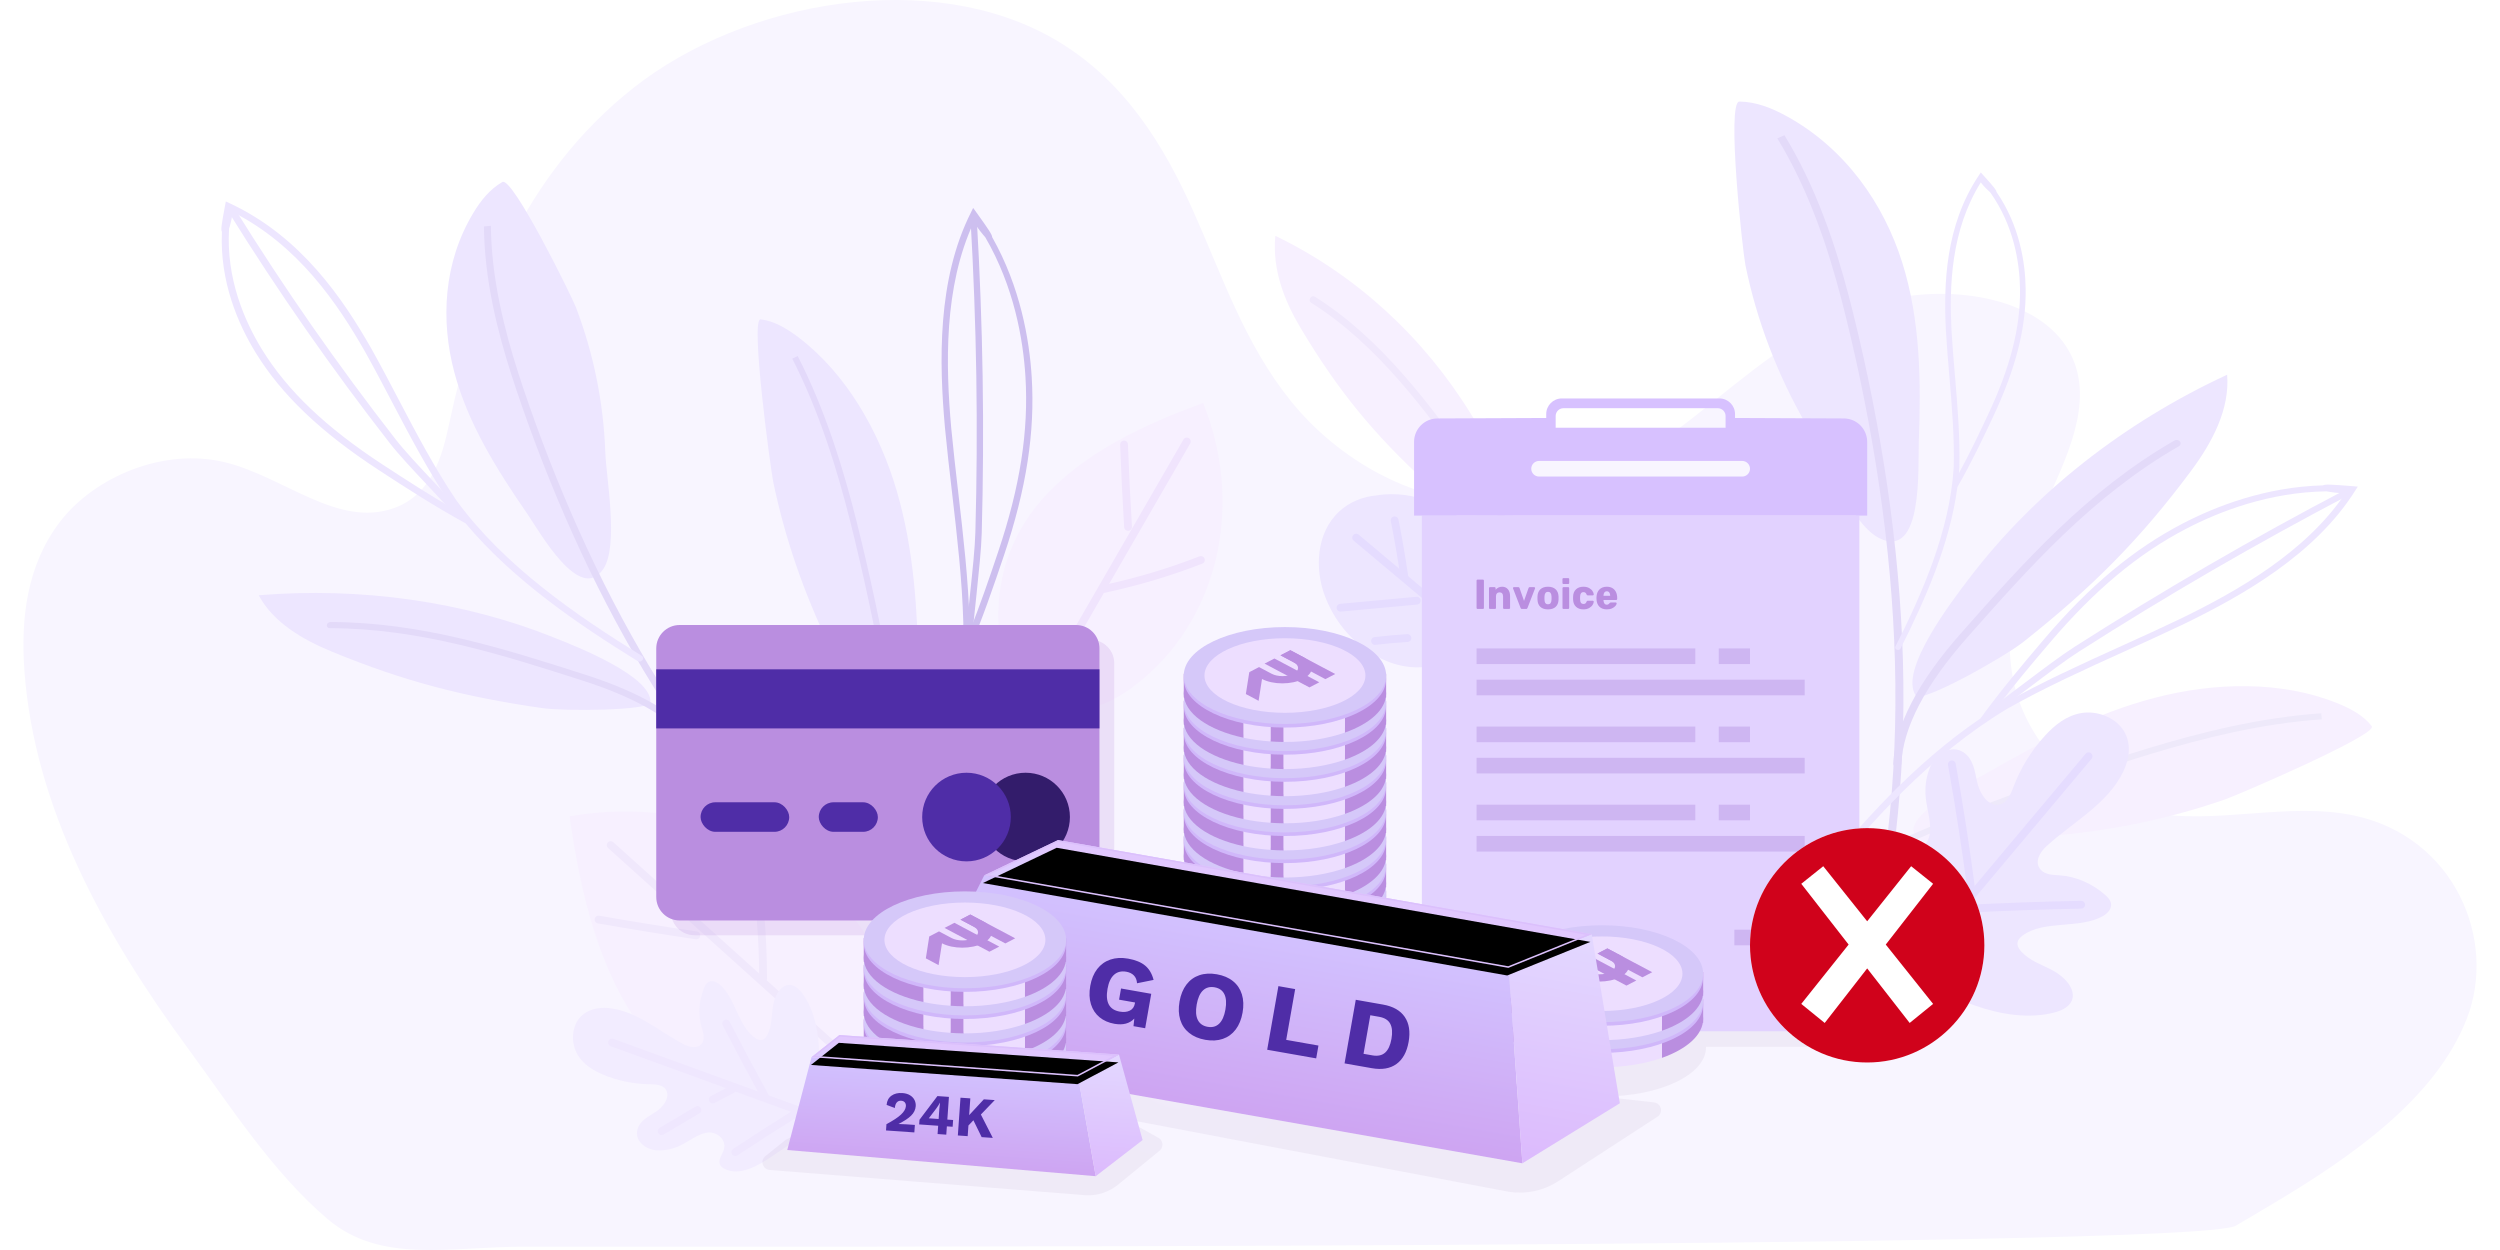 <svg xmlns="http://www.w3.org/2000/svg" xmlns:xlink="http://www.w3.org/1999/xlink" width="320" height="160" viewBox="0 0 320 160">
  <defs>
    <radialGradient id="ils_gold_purchase_failed-a" cx="38.638%" cy="23.087%" r="62.436%" fx="38.638%" fy="23.087%" gradientTransform="matrix(0 1 -.18 0 .428 -.156)">
      <stop offset="0%" stop-color="#BFA3FA"/>
      <stop offset="54.417%" stop-color="#471A71"/>
      <stop offset="100%" stop-color="#350E5B"/>
    </radialGradient>
    <linearGradient id="ils_gold_purchase_failed-b" x1="50%" x2="50%" y1=".295%" y2="98.441%">
      <stop offset="0%" stop-color="#D2C2FF"/>
      <stop offset="100%" stop-color="#CEA5F2"/>
    </linearGradient>
    <linearGradient id="ils_gold_purchase_failed-c" x1="50%" x2="50%" y1=".298%" y2="100%">
      <stop offset="0%" stop-color="#E3D8FF"/>
      <stop offset="100%" stop-color="#DCBAFD"/>
    </linearGradient>
    <linearGradient id="ils_gold_purchase_failed-d" x1="50%" x2="50%" y1="76.858%" y2="17.026%">
      <stop offset=".016%" stop-color="#DCCBFF"/>
      <stop offset="100%" stop-color="#E1C7FE"/>
    </linearGradient>
    <polygon id="ils_gold_purchase_failed-e" points="15.82 0 85.185 0 75.45 6.085 7.302 6.085"/>
    <filter id="ils_gold_purchase_failed-f" width="103.9%" height="149.3%" x="-1.9%" y="-24.7%" filterUnits="objectBoundingBox">
      <feGaussianBlur in="SourceAlpha" result="shadowBlurInner1" stdDeviation="1"/>
      <feOffset dy="1" in="shadowBlurInner1" result="shadowOffsetInner1"/>
      <feComposite in="shadowOffsetInner1" in2="SourceAlpha" k2="-1" k3="1" operator="arithmetic" result="shadowInnerInner1"/>
      <feColorMatrix in="shadowInnerInner1" values="0 0 0 0 1   0 0 0 0 0.971   0 0 0 0 0.829  0 0 0 0.401 0"/>
    </filter>
    <linearGradient id="ils_gold_purchase_failed-g" x1="50%" x2="50%" y1=".295%" y2="98.441%">
      <stop offset="0%" stop-color="#D2C2FF"/>
      <stop offset="100%" stop-color="#CEA5F2"/>
    </linearGradient>
    <linearGradient id="ils_gold_purchase_failed-h" x1="50%" x2="50%" y1=".298%" y2="100%">
      <stop offset="0%" stop-color="#E3D8FF"/>
      <stop offset="100%" stop-color="#DCBAFD"/>
    </linearGradient>
    <linearGradient id="ils_gold_purchase_failed-i" x1="50%" x2="50%" y1="76.858%" y2="17.026%">
      <stop offset=".016%" stop-color="#DCCBFF"/>
      <stop offset="100%" stop-color="#E1C7FE"/>
    </linearGradient>
    <polygon id="ils_gold_purchase_failed-j" points="6.085 0 41.963 0 36.928 3.147 2.725 3.074"/>
    <filter id="ils_gold_purchase_failed-k" width="107.6%" height="195.3%" x="-3.8%" y="-47.7%" filterUnits="objectBoundingBox">
      <feGaussianBlur in="SourceAlpha" result="shadowBlurInner1" stdDeviation="1"/>
      <feOffset dy="1" in="shadowBlurInner1" result="shadowOffsetInner1"/>
      <feComposite in="shadowOffsetInner1" in2="SourceAlpha" k2="-1" k3="1" operator="arithmetic" result="shadowInnerInner1"/>
      <feColorMatrix in="shadowInnerInner1" values="0 0 0 0 1   0 0 0 0 0.971   0 0 0 0 0.829  0 0 0 0.401 0"/>
    </filter>
  </defs>
  <g fill="none" fill-rule="evenodd">
    <polygon points="320 0 0 0 0 160 320 160"/>
    <path fill="#F8F5FF" fill-rule="nonzero" d="M286.153,156.902 C280.95,159.878 90.791,159.571 67.26,159.571 C57.514,159.571 48.735,161.818 41.916,156.024 C34.806,149.981 29.24,141.241 23.994,134.105 C13.158,119.365 4.408,103.224 3.131,85.942 C2.643,79.315 3.379,72.336 7.75,66.699 C12.121,61.062 20.929,57.235 28.843,59.183 C36.369,61.035 43.236,67.604 50.428,65.035 C55.267,63.305 56.606,58.416 57.495,54.229 C60.823,38.533 66.944,22.412 81.089,11.242 C95.238,0.075 119.296,-4.277 135.257,5.191 C144.061,10.414 149.043,18.766 152.744,27.033 C156.446,35.301 159.286,43.952 165.225,51.33 C171.164,58.708 181.125,64.77 192.061,64.345 C201.662,63.969 209.868,58.811 216.749,53.427 C223.63,48.04 230.224,42.015 239.109,39.07 C247.994,36.121 260.087,37.533 264.496,44.385 C268.331,50.348 265.012,57.504 262.167,63.812 C258.858,71.155 256.218,78.978 257.634,86.701 C259.049,94.424 265.423,102.013 274.858,103.934 C283.484,105.69 292.814,102.55 301.407,104.406 C314.164,107.163 319.697,120.304 315.742,130.412 C311.788,140.521 301.225,147.975 290.6,154.272 C290.6,154.272 290.6,154.272 290.595,154.272 C288.897,155.284 287.458,156.155 286.153,156.902 Z"/>
    <g transform="translate(153 13)">
      <g fill-rule="nonzero" transform="translate(69)">
        <path fill="#EDE6FF" d="M.649-1.0658141e-14C2.797.022 4.82.85 6.627 1.838 14.246 6.001 19.134 13.134 21.481 20.588 23.834 28.043 23.892 35.873 23.604 43.587 23.488 46.766 24.196 58.674 18.558 55.888 14.796 54.028 11.055 44.597 9.184 41.342 5.485 34.911 2.865 28.025 1.419 20.968 1.068 19.269-1.043-.018.649-1.0658141e-14zM30.064 61.022C38.306 50.178 49.765 41.131 63.073 34.965 63.429 39.334 61.208 43.569 58.457 47.271 51.939 56.036 45.83 62.158 37.011 69.152 34.502 71.142 23.944 77.058 23.231 76.043 20.978 72.836 27.973 63.768 30.064 61.022z"/>
        <path fill="#E3DAF9" d="M16.19,115.9 L15.194,115.685 C17.248,108.705 18.736,101.344 19.616,93.814 C20.449,86.695 20.764,79.218 20.549,71.593 C20.35,64.438 19.679,56.944 18.558,49.319 C17.489,42.057 16.032,34.683 14.23,27.399 C12.794,21.603 10.657,14.05 6.821,7.007 C6.397,6.229 5.951,5.456 5.496,4.709 L6.407,4.306 C6.868,5.067 7.324,5.849 7.754,6.641 C11.636,13.764 13.79,21.38 15.236,27.22 C17.044,34.527 18.505,41.927 19.574,49.212 C20.701,56.868 21.371,64.394 21.576,71.575 C21.791,79.236 21.476,86.748 20.638,93.903 C19.752,101.474 18.254,108.875 16.19,115.9 Z"/>
        <path fill="#E3DAF9" d="M20.858,85.196 C20.853,85.196 20.842,85.196 20.837,85.196 C20.554,85.188 20.334,84.982 20.344,84.74 C20.565,79.92 23.483,74.299 29.026,68.029 C36.949,59.072 45.138,49.811 56.324,43.39 C56.56,43.256 56.88,43.309 57.037,43.51 C57.194,43.712 57.131,43.984 56.896,44.119 C45.851,50.455 37.714,59.658 29.844,68.557 C24.431,74.679 21.581,80.134 21.371,84.772 C21.361,85.013 21.13,85.196 20.858,85.196 Z"/>
        <path fill="#EDE6FF" d="M20.942,70.194 C20.895,70.194 20.848,70.185 20.8,70.167 C20.617,70.1 20.533,69.921 20.612,69.764 C24.012,63.021 27.559,55.025 28.073,46.851 C28.183,42.974 27.842,38.967 27.512,35.086 C27.35,33.172 27.182,31.195 27.072,29.263 C26.779,23.419 26.993,15.893 31.274,9.476 L31.541,9.073 L31.871,9.44 C33.223,10.934 33.559,11.354 33.548,11.56 C36.498,15.866 37.232,20.552 37.284,23.942 C37.357,28.928 36.037,34.133 33.129,40.322 C31.714,43.332 30.305,46.279 28.586,49.275 C28.576,49.293 28.56,49.31 28.55,49.328 C27.565,56.738 24.358,63.884 21.272,70.006 C21.214,70.127 21.083,70.194 20.942,70.194 Z M31.541,10.348 C27.701,16.505 27.512,23.651 27.79,29.241 C27.9,31.164 28.068,33.136 28.23,35.045 C28.56,38.94 28.901,42.965 28.791,46.878 C28.775,47.11 28.759,47.347 28.738,47.58 C30.095,45.089 31.279,42.616 32.458,40.099 C35.335,33.986 36.639,28.856 36.561,23.955 C36.508,20.584 35.77,15.897 32.762,11.64 C32.5,11.408 31.908,10.853 31.541,10.348 Z"/>
      </g>
      <g fill-rule="nonzero" transform="translate(75.835 49.031)">
        <path fill="#F7F0FF" d="M74.753,30.928 C73.726,29.569 72.054,28.67 70.341,27.977 C63.126,25.075 54.591,25.298 46.962,27.293 C39.333,29.287 32.448,32.923 25.831,36.724 C23.101,38.289 12.344,43.422 17.427,45.712 C20.817,47.241 30.829,45.202 34.56,44.871 C41.927,44.214 49.184,42.658 56.042,40.27 C57.682,39.693 75.559,31.997 74.753,30.928 Z"/>
        <path fill="#EEE9FA" d="M68.287,29.269 C67.407,29.332 66.506,29.408 65.61,29.506 C57.551,30.369 49.875,32.565 44.08,34.385 C36.834,36.657 29.672,39.197 22.792,41.929 C15.561,44.8 8.656,47.899 2.274,51.141 C1.509,51.53 0.754,51.919 -7.531753e-13,52.317 C0.524,52.344 1.048,52.375 1.572,52.406 C1.96,52.205 2.342,52.004 2.735,51.807 C9.091,48.583 15.97,45.493 23.169,42.635 C30.028,39.912 37.169,37.381 44.389,35.114 C50.137,33.312 57.75,31.129 65.72,30.275 C66.6,30.181 67.485,30.101 68.355,30.043 L68.287,29.269 Z"/>
        <path fill="#EDE6FF" d="M3.715,50.376 C9.295,43.472 16.08,35.771 24.678,29.918 C24.689,29.895 24.704,29.868 24.72,29.846 C27.314,26.282 30.054,23.022 32.862,19.722 C38.647,12.934 44.264,8.247 50.546,4.983 C54.811,2.765 61.161,0.292 68.517,0.095 C68.764,-0.057 69.518,-0.03 72.285,0.198 L72.966,0.256 L72.636,0.766 C67.485,8.954 58.227,14.186 50.729,17.83 C48.246,19.02 45.663,20.191 43.163,21.323 C38.097,23.617 32.862,25.991 28.094,28.688 C18.228,34.622 10.61,43.203 4.464,50.81 C4.323,50.984 4.04,51.029 3.835,50.908 C3.783,50.877 3.741,50.837 3.71,50.796 C3.61,50.676 3.61,50.51 3.715,50.376 Z M68.942,0.86 C61.612,0.967 55.261,3.431 51.012,5.64 C44.84,8.851 39.302,13.47 33.591,20.178 C31.238,22.937 28.938,25.669 26.732,28.572 C27.01,28.397 27.293,28.227 27.576,28.057 C32.391,25.339 37.646,22.955 42.734,20.648 C45.228,19.516 47.806,18.349 50.279,17.164 C57.446,13.676 66.254,8.721 71.378,1.106 C70.498,1.115 69.413,0.945 68.942,0.86 Z"/>
        <path fill="#EDE6FF" d="M25.307,29.064 L25.868,29.672 C27.272,28.724 29.069,27.369 30.971,25.929 C33.224,24.23 35.55,22.468 37.258,21.381 C42.833,17.817 48.576,14.32 54.334,10.98 C60.092,7.644 66.018,4.375 71.955,1.262 L71.483,0.605 C65.536,3.722 59.595,6.995 53.826,10.34 C48.057,13.685 42.299,17.191 36.713,20.759 C34.979,21.868 32.637,23.639 30.368,25.347 C28.482,26.783 26.69,28.133 25.307,29.064 Z"/>
      </g>
      <g fill-rule="nonzero" transform="rotate(-60 29.293 15.808)">
        <path fill="#F7F0FF" d="M11.239,33.27 C16.866,22.931 19.413,11.381 18.574,-2.48689958e-14 C14.582,1.82 11.915,5.223 9.966,8.716 C5.35,16.984 2.85,23.75 0.865,32.653 C0.299,35.188 0.068,44.691 1.289,44.673 C5.156,44.602 9.814,35.891 11.239,33.27 Z"/>
        <path fill="#F0E8FC" d="M1.085,45.013 C2.725,42.858 4.228,40.255 5.585,37.214 C9.714,27.962 13.984,18.397 14.356,8.25 C14.367,8.036 14.168,7.857 13.916,7.852 C13.665,7.844 13.455,8.013 13.45,8.228 C13.078,18.24 8.839,27.747 4.737,36.941 C3.311,40.134 1.729,42.826 6.30606678e-14,45.009 C0.367,45.013 0.728,45.009 1.085,45.013 Z"/>
      </g>
      <g transform="rotate(40 -42.226 181.434)">
        <path fill="#EDE6FF" fill-rule="nonzero" d="M5.968,38.31 C3.51,36.57 0.917,34.308 1.247,31.602 C1.294,31.204 1.43,30.784 1.802,30.542 C2.463,30.109 3.416,30.475 4.244,30.404 C5.994,30.256 6.612,28.177 5.853,26.822 C5.093,25.467 3.547,24.586 2.389,23.459 C1.378,22.475 0.65,21.286 0.283,20.016 C-0.194,18.357 0.456,16.085 2.442,15.902 C3.883,15.772 5.03,16.836 6.104,17.672 C7.178,18.509 8.928,19.166 9.971,18.303 C10.867,17.561 10.49,16.295 10.133,15.271 C9.253,12.771 8.865,10.146 8.986,7.535 C9.07,5.715 9.436,3.828 10.694,2.357 C11.946,0.885 14.288,-0.036 16.284,0.608 C18.145,1.212 19.171,2.933 19.601,4.593 C20.775,9.113 18.815,13.746 18.218,18.348 C18.076,19.434 18.323,20.892 19.591,21.071 C20.481,21.196 21.225,20.561 21.912,20.06 C23.578,18.84 25.794,18.173 27.995,18.24 C28.372,18.254 28.765,18.29 29.079,18.468 C29.797,18.871 29.771,19.779 29.514,20.476 C28.32,23.705 24.065,25.677 23.237,28.986 C23.127,29.429 23.101,29.939 23.442,30.287 C23.688,30.538 24.081,30.65 24.458,30.699 C26.025,30.909 27.55,30.265 29.09,29.948 C30.63,29.63 32.611,29.818 33.282,31.043 C33.785,31.964 33.303,33.06 32.69,33.932 C30.793,36.611 27.675,38.533 24.322,39.799 C21.314,40.93 17.249,42.267 13.916,42.29 C10.772,42.303 8.226,39.911 5.968,38.31 Z"/>
        <line x1="14.954" x2="14.954" y1="6.006" y2="46.614" stroke="#E5DCFF" stroke-linecap="round"/>
        <path stroke="#E5DCFF" stroke-linecap="round" d="M2.211 18.048C6.45 21.585 10.589 25.212 14.624 28.924M3.275 32.076C7.131 34.679 10.914 37.362 14.624 40.116M15.404 31.124C19.02 27.756 22.698 24.438 26.439 21.174"/>
      </g>
      <g transform="rotate(-50 71.27 19.181)">
        <path fill="#EDE6FF" fill-rule="nonzero" d="M18.831,5.205 C18.192,4.195 17.385,3.229 16.447,2.433 C15.242,1.225 13.607,0.313 11.773,0.089 C7.812,-0.398 4.239,2.375 2.452,5.433 C0.655,8.505 0.01,12.056 0.629,15.45 C1.069,17.865 2.206,20.275 4.333,21.912 C4.475,22.019 4.616,22.122 4.768,22.22 C6.188,24 8.378,24.809 10.903,24.769 C12.795,24.738 15.205,23.839 16.657,22.815 C18.443,21.55 19.774,20.029 20.424,18.106 C21.77,14.126 21.136,8.872 18.831,5.205 Z"/>
        <line x1="10.626" x2="10.626" y1="3.908" y2="28.606" stroke="#E5DCFF" stroke-linecap="round"/>
        <path stroke="#E5DCFF" stroke-linecap="round" d="M2.468 8.139C4.789 10.437 7.11 12.736 9.431 15.034M2.049 14.261C3.065 15.213 4.045 16.192 4.999 17.194M6.686 19.162C7.875 20.373 9.106 21.554 10.38 22.703M10.704 11.908C12.355 10.062 13.948 8.174 15.488 6.256M10.883 19.917C12.36 18.509 13.869 17.127 15.404 15.763"/>
      </g>
    </g>
    <g transform="translate(16 10)">
      <g fill-rule="nonzero" transform="rotate(-20 57.85 8.958)">
        <path fill="#EDE6FF" d="M47.397 9.771C45.542 10.088 43.944 11.09 42.566 12.204 36.766 16.877 33.895 23.741 33.287 30.533 32.679 37.322 34.136 44.119 35.865 50.768 36.577 53.509 38.249 63.929 42.603 60.727 45.505 58.589 46.936 49.892 47.937 46.806 49.912 40.711 50.86 34.379 50.755 28.06 50.734 26.536 48.864 9.52 47.397 9.771zM33.617 66.782C24.39 58.536 12.722 52.298-1.17239551e-13 48.81.529 52.646 3.269 56.009 6.366 58.831 13.701 65.516 20.167 69.97 29.158 74.795 31.715 76.168 42 79.821 42.425 78.842 43.761 75.752 35.959 68.874 33.617 66.782z"/>
        <path fill="#E3DAF9" d="M56.184,112.412 L57.006,112.09 C53.883,106.326 51.18,100.155 48.974,93.747 C46.883,87.692 45.181,81.257 43.897,74.616 C42.697,68.387 41.838,61.796 41.345,55.03 C40.879,48.586 40.722,41.99 40.884,35.425 C41.015,30.202 41.419,23.356 43.389,16.711 C43.609,15.978 43.844,15.244 44.096,14.533 L43.231,14.31 C42.975,15.034 42.734,15.776 42.514,16.523 C40.517,23.24 40.109,30.144 39.978,35.408 C39.815,41.995 39.967,48.613 40.439,55.079 C40.931,61.872 41.796,68.49 43.001,74.746 C44.285,81.418 46.003,87.884 48.099,93.97 C50.321,100.405 53.04,106.612 56.184,112.412 Z"/>
        <path fill="#E3DAF9" d="M46.239,86.453 C46.244,86.453 46.249,86.453 46.255,86.449 C46.496,86.399 46.653,86.194 46.595,85.988 C45.479,81.838 41.869,77.375 35.865,72.716 C27.277,66.057 18.401,59.175 7.472,55.177 C7.241,55.092 6.974,55.186 6.88,55.379 C6.78,55.575 6.885,55.803 7.115,55.884 C17.904,59.832 26.727,66.67 35.257,73.284 C41.125,77.831 44.641,82.16 45.715,86.153 C45.767,86.364 45.998,86.489 46.239,86.453 Z"/>
        <path fill="#EDE6FF" d="M42.692,73.315 C37.196,66.361 31.27,58.16 28.021,49.194 C28,49.176 27.979,49.158 27.958,49.136 C25.014,45.773 22.462,42.406 19.889,38.972 C14.592,31.897 11.532,25.722 10.259,19.542 C9.394,15.338 9.017,9.395 11.485,3.479 C11.412,3.229 11.716,2.638 12.973,0.523 L13.282,-7.10542736e-15 L13.722,0.447 C20.775,7.526 23.101,16.796 24.343,24.081 C24.736,26.491 25.071,28.973 25.391,31.37 C26.046,36.23 26.727,41.261 27.922,46.033 C30.798,56.04 37.374,65.221 43.431,72.881 C43.572,73.06 43.514,73.297 43.31,73.418 C43.258,73.449 43.2,73.467 43.142,73.476 C42.98,73.507 42.797,73.449 42.692,73.315 Z M12.481,3.416 C9.924,9.283 10.296,15.226 11.155,19.408 C12.407,25.485 15.425,31.571 20.654,38.556 C22.808,41.431 24.945,44.257 27.308,47.066 C27.219,46.779 27.136,46.493 27.052,46.207 C25.841,41.386 25.16,36.342 24.5,31.459 C24.175,29.062 23.845,26.589 23.452,24.188 C22.263,17.216 20.073,8.411 13.633,1.565 C13.324,2.272 12.743,3.072 12.481,3.416 Z"/>
        <path fill="#EDE6FF" d="M27.324,48.38 L28.189,48.157 C27.67,46.699 26.842,44.772 25.967,42.732 C24.935,40.322 23.866,37.831 23.3,36.078 C21.445,30.35 19.727,24.505 18.186,18.714 C16.646,12.923 15.247,7.016 14.021,1.167 L13.13,1.301 C14.356,7.164 15.766,13.08 17.306,18.884 C18.847,24.689 20.57,30.542 22.43,36.284 C23.007,38.068 24.081,40.577 25.124,43.001 C25.988,45.026 26.811,46.94 27.324,48.38 Z"/>
      </g>
      <g transform="rotate(30 -1.592 255.474)">
        <path fill="#F7F0FF" fill-rule="nonzero" d="M0.639,21.585 C2.148,13.867 6.974,6.869 12.36,0.438 C23.693,9.337 27.979,23.861 22.881,36.074 C21.99,38.202 20.806,40.304 18.899,41.914 C13.67,46.319 8.31,44.168 5.051,39.83 C0.896,34.312 -0.618,28.034 0.639,21.585 Z"/>
        <line x1="13.01" x2="13.01" y1="5.751" y2="52.202" stroke="#F0E4FD" stroke-linecap="round"/>
        <path stroke="#F0E4FD" stroke-linecap="round" d="M6.24 10.102C8.106 13.08 10.013 16.04 11.962 18.983M13.314 27.358C16.536 24.438 19.496 21.304 22.153 17.99"/>
      </g>
      <g fill-rule="nonzero" transform="scale(-1 1) rotate(-59 -3.342 168.862)">
        <path fill="#EDE6FF" d="M74.753,30.928 C73.726,29.569 72.054,28.67 70.341,27.977 C63.126,25.075 54.591,25.298 46.962,27.293 C39.333,29.287 32.448,32.923 25.831,36.724 C23.101,38.289 12.344,43.422 17.427,45.712 C20.817,47.241 30.829,45.202 34.56,44.871 C41.927,44.214 49.184,42.658 56.042,40.27 C57.682,39.693 75.559,31.997 74.753,30.928 Z"/>
        <path fill="#E3D9FA" d="M68.287,29.269 C67.407,29.332 66.506,29.408 65.61,29.506 C57.551,30.369 49.875,32.565 44.08,34.385 C36.834,36.657 29.672,39.197 22.792,41.929 C15.561,44.8 8.656,47.899 2.274,51.141 C1.509,51.53 0.754,51.919 -7.531753e-13,52.317 C0.524,52.344 1.048,52.375 1.572,52.406 C1.96,52.205 2.342,52.004 2.735,51.807 C9.091,48.583 15.97,45.493 23.169,42.635 C30.028,39.912 37.169,37.381 44.389,35.114 C50.137,33.312 57.75,31.129 65.72,30.275 C66.6,30.181 67.485,30.101 68.355,30.043 L68.287,29.269 Z"/>
        <path fill="#CDBFEF" d="M3.715,50.376 C9.295,43.472 16.08,35.771 24.678,29.918 C24.689,29.895 24.704,29.868 24.72,29.846 C27.314,26.282 30.054,23.022 32.862,19.722 C38.647,12.934 44.264,8.247 50.546,4.983 C54.811,2.765 61.161,0.292 68.517,0.095 C68.764,-0.057 69.518,-0.03 72.285,0.198 L72.966,0.256 L72.636,0.766 C67.485,8.954 58.227,14.186 50.729,17.83 C48.246,19.02 45.663,20.191 43.163,21.323 C38.097,23.617 32.862,25.991 28.094,28.688 C18.228,34.622 10.61,43.203 4.464,50.81 C4.323,50.984 4.04,51.029 3.835,50.908 C3.783,50.877 3.741,50.837 3.71,50.796 C3.61,50.676 3.61,50.51 3.715,50.376 Z M68.942,0.86 C61.612,0.967 55.261,3.431 51.012,5.64 C44.84,8.851 39.302,13.47 33.591,20.178 C31.238,22.937 28.938,25.669 26.732,28.572 C27.01,28.397 27.293,28.227 27.576,28.057 C32.391,25.339 37.646,22.955 42.734,20.648 C45.228,19.516 47.806,18.349 50.279,17.164 C57.446,13.676 66.254,8.721 71.378,1.106 C70.498,1.115 69.413,0.945 68.942,0.86 Z"/>
        <path fill="#CDBFEF" d="M25.307,29.064 L25.868,29.672 C27.272,28.724 29.069,27.369 30.971,25.929 C33.224,24.23 35.55,22.468 37.258,21.381 C42.833,17.817 48.576,14.32 54.334,10.98 C60.092,7.644 66.018,4.375 71.955,1.262 L71.483,0.605 C65.536,3.722 59.595,6.995 53.826,10.34 C48.057,13.685 42.299,17.191 36.713,20.759 C34.979,21.868 32.637,23.639 30.368,25.347 C28.482,26.783 26.69,28.133 25.307,29.064 Z"/>
      </g>
    </g>
    <g transform="translate(62 92)">
      <g transform="rotate(-48 26.246 10.786)">
        <path fill="#F7F0FF" fill-rule="nonzero" d="M0.654,25.902 C2.465,16.64 8.255,8.242 14.719,0.526 C28.319,11.205 33.462,28.634 27.344,43.289 C26.275,45.843 24.854,48.365 22.566,50.297 C16.291,55.583 9.859,53.001 5.948,47.796 C0.968,41.174 -0.855,33.64 0.654,25.902 Z"/>
        <line x1="15.499" x2="15.499" y1="6.901" y2="59.701" stroke="#F0E8FC" stroke-linecap="round"/>
        <path stroke="#F0E8FC" stroke-linecap="round" d="M7.375 12.122C9.614 15.696 11.902 19.248 14.241 22.779M15.863 32.83C19.73 29.326 23.282 25.564 26.47 21.588"/>
      </g>
      <g transform="rotate(-70 39.78 20.003)">
        <path fill="#F2ECFF" fill-rule="nonzero" d="M5.014,29.59 C3.107,28.239 1.09,26.482 1.347,24.376 C1.383,24.067 1.488,23.741 1.776,23.548 C2.29,23.213 3.028,23.495 3.678,23.441 C5.035,23.325 5.517,21.711 4.925,20.66 C4.333,19.609 3.133,18.92 2.232,18.044 C1.446,17.279 0.88,16.353 0.597,15.37 C0.225,14.082 0.734,12.315 2.274,12.172 C3.395,12.069 4.286,12.901 5.119,13.55 C5.952,14.198 7.314,14.708 8.127,14.037 C8.823,13.46 8.53,12.476 8.252,11.68 C7.571,9.735 7.267,7.696 7.362,5.67 C7.43,4.257 7.713,2.79 8.687,1.646 C9.662,0.501 11.48,-0.215 13.031,0.286 C14.477,0.756 15.273,2.093 15.609,3.385 C16.52,6.9 15.001,10.495 14.534,14.073 C14.424,14.918 14.618,16.049 15.598,16.188 C16.29,16.286 16.871,15.79 17.401,15.401 C18.695,14.448 20.418,13.934 22.127,13.988 C22.42,13.997 22.724,14.024 22.97,14.162 C23.526,14.475 23.51,15.182 23.305,15.723 C22.378,18.231 19.072,19.765 18.427,22.337 C18.338,22.681 18.323,23.079 18.585,23.347 C18.779,23.544 19.082,23.629 19.376,23.669 C20.591,23.83 21.776,23.329 22.975,23.088 C24.17,22.842 25.71,22.985 26.229,23.937 C26.622,24.653 26.245,25.503 25.768,26.182 C24.296,28.266 21.87,29.76 19.266,30.739 C16.929,31.62 13.77,32.657 11.176,32.675 C8.75,32.693 6.769,30.833 5.014,29.59 Z"/>
        <line x1="11.616" x2="11.616" y1="5.311" y2="32.311" stroke="#EFE7FE" stroke-linecap="round"/>
        <path stroke="#EFE7FE" stroke-linecap="round" d="M3.128 15.159C4.496 16.286 5.868 17.409 7.236 18.536M9.174 19.917C9.85 20.539 10.526 21.156 11.202 21.778M3.83 24.939C6.319 26.777 8.776 28.646 11.202 30.551M11.826 26.071C14.147 23.423 16.505 20.803 18.899 18.205"/>
      </g>
    </g>
    <g transform="translate(84 51)">
      <path fill="url(#ils_gold_purchase_failed-a)" fill-opacity=".4" d="M121.26,76.79 C122.426,76.79 123.557,76.863 124.634,77 L154,77 L154,81 C154,82.105 153.105,83 152,83 L152,83 L134.369,83 C134.37,83.022 134.37,83.045 134.37,83.067 C134.37,86.534 128.5,89.344 121.26,89.344 L121.208,89.344 L121.208,89.344 L122.359,89.51 L127.721,90.106 C128.019,90.139 128.286,90.304 128.449,90.555 C128.729,90.985 128.636,91.55 128.25,91.869 L128.156,91.938 L115.439,100.204 C113.587,101.408 111.36,101.887 109.184,101.556 L108.858,101.5 L59.944,92.224 L64.279,94.64 C64.389,94.701 64.486,94.783 64.566,94.88 C64.889,95.275 64.86,95.842 64.518,96.202 L64.425,96.287 L59.1,100.644 C57.976,101.564 56.558,102.043 55.112,101.997 L54.822,101.981 L14.518,98.757 C14.243,98.735 13.989,98.6 13.817,98.385 C13.499,97.987 13.534,97.42 13.88,97.064 L13.973,96.979 L16.525,94.937 L47.28,78.655 L114.045,88.309 C110.493,87.186 108.15,85.258 108.15,83.067 L108.151,83 L100,83 C98.946,83 98.082,82.184 98.005,81.149 L98,81 L98,77 L117.886,77 C118.963,76.863 120.093,76.79 121.26,76.79 Z" opacity=".12"/>
      <g transform="translate(0 29)">
        <path fill="#BA8EE0" d="M4.891,1.891 L55.622,1.891 C57.279,1.891 58.622,3.234 58.622,4.891 L58.622,36.712 C58.622,38.368 57.279,39.712 55.622,39.712 L4.891,39.712 C3.234,39.712 1.891,38.368 1.891,36.712 L1.891,4.891 C1.891,3.234 3.234,1.891 4.891,1.891 Z" opacity=".2"/>
        <path fill="#BA8EE0" d="M3,0 L53.731,0 C55.388,4.11038738e-15 56.731,1.343 56.731,3 L56.731,34.821 C56.731,36.477 55.388,37.821 53.731,37.821 L3,37.821 C1.343,37.821 2.02906125e-16,36.477 0,34.821 L0,3 C-2.02906125e-16,1.343 1.343,-1.39730022e-16 3,0 Z"/>
        <rect width="56.731" height="7.564" y="5.673" fill="#4F2DA7"/>
        <rect width="7.564" height="3.782" x="20.801" y="22.692" fill="#4F2DA7" rx="1.891"/>
        <rect width="11.346" height="3.782" x="5.673" y="22.692" fill="#4F2DA7" rx="1.891"/>
        <circle cx="47.276" cy="24.583" r="5.673" fill="#331C6B"/>
        <circle cx="39.712" cy="24.583" r="5.673" fill="#4F2DA7"/>
      </g>
      <g transform="translate(97)">
        <path fill="#E2D2FF" fill-rule="nonzero" d="M57,15 L1,15 L1,79 C1,80.105 1.895,81 3,81 L55,81 C56.105,81 57,80.105 57,79 L57,15 L57,15 Z"/>
        <path fill="#D7C1FF" fill-rule="nonzero" d="M39.083,0 C40.188,-2.02906125e-16 41.083,0.895 41.083,2 L41.083,2 L41.083,2.5 L55.013,2.561 C56.665,2.569 58,3.91 58,5.561 L58,5.561 L58,15 L0,15 L0,5.561 C6.85903016e-16,3.91 1.335,2.569 2.987,2.561 L2.987,2.561 L16.917,2.5 L16.917,2 C16.917,0.895 17.812,2.02906125e-16 18.917,0 L18.917,0 Z M38.875,1.25 L19.125,1.25 C18.573,1.25 18.125,1.698 18.125,2.25 L18.125,2.25 L18.125,3.75 L39.875,3.75 L39.875,2.25 C39.875,1.698 39.427,1.25 38.875,1.25 L38.875,1.25 Z"/>
        <path fill="#F8F5FF" fill-rule="nonzero" d="M16,8 L42,8 C42.552,8 43,8.448 43,9 C43,9.552 42.552,10 42,10 L16,10 C15.448,10 15,9.552 15,9 C15,8.448 15.448,8 16,8 Z"/>
        <rect width="10" height="2" x="41" y="68" fill="#CEB6F2" fill-rule="nonzero"/>
        <path fill="#CEB6F2" fill-rule="nonzero" d="M50 56L50 58 8 58 8 56 50 56zM36 52L36 54 8 54 8 52 36 52zM43 52L43 54 39 54 39 52 43 52zM50 46L50 48 8 48 8 46 50 46zM36 42L36 44 8 44 8 42 36 42zM43 42L43 44 39 44 39 42 43 42zM50 36L50 38 8 38 8 36 50 36zM36 32L36 34 8 34 8 32 36 32zM43 32L43 34 39 34 39 32 43 32z"/>
        <path fill="#BA8EE0" fill-rule="nonzero" d="M8.809,26.946 C8.846,26.946 8.878,26.934 8.903,26.909 C8.928,26.884 8.941,26.851 8.941,26.812 L8.941,26.812 L8.941,23.322 C8.941,23.283 8.928,23.251 8.903,23.226 C8.878,23.2 8.846,23.188 8.809,23.188 L8.809,23.188 L8.127,23.188 C8.093,23.188 8.064,23.2 8.038,23.226 C8.013,23.251 8,23.283 8,23.322 L8,23.322 L8,26.812 C8,26.848 8.013,26.879 8.038,26.906 C8.064,26.933 8.093,26.946 8.127,26.946 L8.127,26.946 L8.809,26.946 Z M10.356,26.946 C10.393,26.946 10.423,26.933 10.447,26.906 C10.471,26.879 10.483,26.848 10.483,26.812 L10.483,26.812 L10.483,25.346 C10.483,25.178 10.523,25.048 10.605,24.957 C10.686,24.866 10.798,24.82 10.941,24.82 C11.086,24.82 11.198,24.866 11.276,24.957 C11.354,25.048 11.393,25.178 11.393,25.346 L11.393,25.346 L11.393,26.812 C11.393,26.848 11.406,26.879 11.432,26.906 C11.457,26.933 11.487,26.946 11.521,26.946 L11.521,26.946 L12.162,26.946 C12.199,26.946 12.23,26.933 12.253,26.906 C12.277,26.879 12.289,26.848 12.289,26.812 L12.289,26.812 L12.289,25.314 C12.289,24.931 12.196,24.633 12.009,24.42 C11.822,24.207 11.58,24.101 11.282,24.101 C11.098,24.101 10.935,24.136 10.791,24.208 C10.646,24.28 10.529,24.374 10.437,24.493 L10.437,24.493 L10.437,24.289 C10.437,24.249 10.424,24.217 10.399,24.192 C10.373,24.167 10.342,24.154 10.305,24.154 L10.305,24.154 L9.72,24.154 C9.682,24.154 9.652,24.167 9.628,24.192 C9.604,24.217 9.592,24.249 9.592,24.289 L9.592,24.289 L9.592,26.812 C9.592,26.851 9.604,26.884 9.628,26.909 C9.652,26.934 9.682,26.946 9.72,26.946 L9.72,26.946 L10.356,26.946 Z M14.344,26.946 C14.392,26.946 14.429,26.935 14.456,26.911 C14.483,26.888 14.505,26.855 14.522,26.812 L14.522,26.812 L15.484,24.321 L15.494,24.272 C15.494,24.24 15.482,24.213 15.458,24.189 C15.435,24.166 15.408,24.154 15.377,24.154 L15.377,24.154 L14.802,24.154 C14.728,24.154 14.678,24.192 14.655,24.267 L14.655,24.267 L14.075,25.915 L13.5,24.267 C13.476,24.192 13.427,24.154 13.352,24.154 L13.352,24.154 L12.777,24.154 C12.743,24.154 12.715,24.166 12.693,24.189 C12.671,24.213 12.66,24.24 12.66,24.272 L12.66,24.272 L12.67,24.321 L13.632,26.812 C13.649,26.855 13.67,26.888 13.696,26.911 C13.721,26.935 13.757,26.946 13.805,26.946 L13.805,26.946 L14.344,26.946 Z M17.142,27 C17.566,27 17.892,26.894 18.119,26.683 C18.347,26.472 18.47,26.175 18.491,25.792 C18.494,25.745 18.496,25.665 18.496,25.55 C18.496,25.436 18.494,25.355 18.491,25.309 C18.47,24.929 18.343,24.633 18.109,24.42 C17.875,24.207 17.553,24.101 17.142,24.101 C16.735,24.101 16.415,24.207 16.181,24.42 C15.947,24.633 15.82,24.929 15.799,25.309 C15.796,25.355 15.794,25.436 15.794,25.55 L15.795,25.63 C15.795,25.703 15.797,25.757 15.799,25.792 C15.82,26.175 15.943,26.472 16.171,26.683 C16.398,26.894 16.722,27 17.142,27 Z M17.142,26.345 C16.997,26.345 16.887,26.298 16.814,26.203 C16.741,26.108 16.702,25.962 16.695,25.765 L16.695,25.765 L16.69,25.55 L16.695,25.336 C16.712,24.949 16.861,24.756 17.142,24.756 C17.288,24.756 17.398,24.804 17.471,24.901 C17.544,24.997 17.585,25.142 17.595,25.336 C17.599,25.371 17.6,25.443 17.6,25.55 C17.6,25.658 17.599,25.729 17.595,25.765 C17.585,25.962 17.544,26.108 17.473,26.203 C17.402,26.298 17.292,26.345 17.142,26.345 Z M19.732,23.752 C19.769,23.752 19.8,23.739 19.824,23.714 C19.847,23.689 19.859,23.657 19.859,23.617 L19.859,23.617 L19.859,23.134 C19.859,23.095 19.847,23.063 19.824,23.038 C19.8,23.013 19.769,23 19.732,23 L19.732,23 L19.122,23 C19.084,23 19.054,23.013 19.03,23.038 C19.006,23.063 18.994,23.095 18.994,23.134 L18.994,23.134 L18.994,23.617 C18.994,23.657 19.006,23.689 19.03,23.714 C19.054,23.739 19.084,23.752 19.122,23.752 L19.122,23.752 L19.732,23.752 Z M19.727,26.946 C19.764,26.946 19.795,26.933 19.819,26.906 C19.842,26.879 19.854,26.848 19.854,26.812 L19.854,26.812 L19.854,24.289 C19.854,24.249 19.842,24.217 19.819,24.192 C19.795,24.167 19.764,24.154 19.727,24.154 L19.727,24.154 L19.127,24.154 C19.089,24.154 19.059,24.167 19.035,24.192 C19.011,24.217 18.999,24.249 18.999,24.289 L18.999,24.289 L18.999,26.812 C18.999,26.851 19.011,26.884 19.035,26.909 C19.059,26.934 19.089,26.946 19.127,26.946 L19.127,26.946 L19.727,26.946 Z M21.67,27 C21.969,27 22.218,26.942 22.418,26.826 C22.618,26.709 22.765,26.574 22.858,26.42 C22.952,26.266 22.998,26.132 22.998,26.017 C22.998,25.982 22.986,25.952 22.96,25.929 C22.935,25.906 22.905,25.894 22.871,25.894 L22.871,25.894 L22.225,25.894 C22.188,25.894 22.159,25.903 22.138,25.921 C22.118,25.939 22.099,25.966 22.083,26.001 C22.045,26.112 21.996,26.191 21.935,26.238 C21.874,26.284 21.791,26.307 21.686,26.307 C21.55,26.307 21.446,26.262 21.373,26.17 C21.3,26.079 21.26,25.937 21.253,25.744 L21.253,25.744 L21.248,25.566 L21.253,25.362 C21.263,24.983 21.408,24.793 21.686,24.793 C21.784,24.793 21.865,24.817 21.927,24.863 C21.99,24.91 22.042,24.988 22.083,25.099 C22.099,25.135 22.118,25.162 22.138,25.18 C22.159,25.198 22.188,25.207 22.225,25.207 L22.225,25.207 L22.871,25.207 C22.908,25.207 22.94,25.193 22.965,25.166 C22.991,25.14 23.002,25.108 22.998,25.072 C22.992,24.947 22.94,24.809 22.843,24.656 C22.746,24.504 22.599,24.374 22.401,24.264 C22.202,24.155 21.959,24.101 21.67,24.101 C21.287,24.101 20.976,24.21 20.737,24.428 C20.498,24.647 20.371,24.949 20.358,25.336 L20.358,25.336 L20.353,25.556 L20.358,25.77 C20.375,26.157 20.502,26.459 20.739,26.675 C20.977,26.892 21.287,27 21.67,27 Z M24.677,27 C24.935,27 25.159,26.955 25.349,26.866 C25.539,26.776 25.684,26.671 25.784,26.549 C25.884,26.427 25.934,26.32 25.934,26.227 C25.934,26.195 25.923,26.169 25.901,26.149 C25.879,26.129 25.852,26.119 25.822,26.119 L25.822,26.119 L25.191,26.119 C25.15,26.119 25.121,26.124 25.102,26.133 C25.083,26.142 25.059,26.166 25.028,26.205 C24.984,26.259 24.935,26.305 24.881,26.342 C24.826,26.38 24.757,26.399 24.672,26.399 C24.536,26.399 24.433,26.347 24.362,26.243 C24.291,26.139 24.252,26.003 24.245,25.835 L24.245,25.835 L24.245,25.797 L25.873,25.797 C25.91,25.797 25.941,25.784 25.964,25.757 C25.988,25.73 26,25.699 26,25.663 L26,25.663 L26,25.534 C26,25.255 25.95,25.008 25.85,24.793 C25.75,24.579 25.601,24.409 25.402,24.286 C25.204,24.162 24.96,24.101 24.672,24.101 C24.275,24.101 23.959,24.22 23.723,24.458 C23.488,24.696 23.363,25.026 23.349,25.448 L23.349,25.448 L23.349,25.636 C23.36,26.08 23.482,26.418 23.716,26.651 C23.95,26.884 24.27,27 24.677,27 Z M25.105,25.266 L24.245,25.266 L24.245,25.255 C24.245,25.08 24.283,24.941 24.359,24.839 C24.436,24.737 24.54,24.686 24.672,24.686 C24.808,24.686 24.914,24.737 24.99,24.839 C25.066,24.941 25.105,25.08 25.105,25.255 L25.105,25.255 L25.105,25.266 Z"/>
        <g transform="translate(43 55)">
          <path fill="#FFF" d="M15,0 C6.75,0 0,6.75 0,15 C0,23.25 6.75,30 15,30 C23.25,30 30,23.25 30,15 C30,6.75 23.25,0 15,0 Z"/>
          <rect width="30" height="30"/>
          <path fill="#D0021B" d="M15,0 C23.25,0 30,6.75 30,15 C30,23.25 23.25,30 15,30 C6.75,30 0,23.25 0,15 C0,6.75 6.75,0 15,0 Z M20.625,4.875 L14.999,11.925 L9.375,4.875 L6.562,7.125 L12.623,14.904 L6.562,22.5 L9.562,24.938 L14.999,17.956 L20.438,24.938 L23.438,22.5 L17.378,14.904 L23.438,7.125 L20.625,4.875 Z"/>
        </g>
      </g>
      <g transform="translate(16 29)">
        <g transform="translate(91.952 38.169)">
          <g transform="translate(0 3.47)">
            <path fill="#BA8EE0" fill-rule="nonzero" d="M.148 8.774C.148 11.297 3.296 13.464 7.812 14.434L7.812 3.114C3.296 4.084.148 6.251.148 8.774zM11.251 2.644L11.251 14.903C11.804 14.941 12.365 14.968 12.933 14.972L12.933 2.576C12.365 2.58 11.804 2.606 11.251 2.644z"/>
            <rect width="25.905" height="3.038" x=".148" y="6.243" fill="#BA8EE0" fill-rule="nonzero"/>
            <path fill="#BA8EE0" fill-rule="nonzero" d="M26.052,8.774 C26.052,6.724 23.973,4.906 20.772,3.781 L20.772,13.771 C23.973,12.638 26.052,10.823 26.052,8.774 Z"/>
            <path fill="#EDDEFF" fill-rule="nonzero" d="M7.812 3.114L7.812 14.434C8.887 14.665 10.047 14.82 11.251 14.903L11.251 2.644C10.047 2.728 8.887 2.883 7.812 3.114zM13.1 2.572C13.047 2.572 12.994 2.576 12.937 2.576L12.937 14.968C12.99 14.968 13.043 14.972 13.1 14.972 15.972 14.972 18.624 14.525 20.772 13.767L20.772 3.777C18.624 3.023 15.972 2.572 13.1 2.572z"/>
            <ellipse cx="13.1" cy="6.929" fill="#D0B7FA" rx="12.952" ry="6.202"/>
            <ellipse cx="13.1" cy="6.467" fill="#D5C8F9" fill-rule="nonzero" rx="12.952" ry="6.202"/>
            <ellipse cx="13.1" cy="6.467" fill="#EDDEFF" fill-rule="nonzero" rx="10.301" ry="4.773"/>
            <g fill="#BA8EE0" transform="translate(7.956 3.03)">
              <path d="M2.182,3.868 L0.568,3.012 L1.83,2.356 L3.444,3.213 C4.205,3.614 5.455,3.614 6.232,3.213 C7.008,2.807 7.024,2.152 6.262,1.75 L4.576,0.856 L5.838,0.201 L7.524,1.095 C8.963,1.86 8.937,3.103 7.467,3.868 C5.993,4.633 3.622,4.633 2.182,3.868 Z"/>
              <polygon points="8.278 4.959 2.534 1.913 3.796 1.258 9.539 4.304"/>
              <polygon points="10.316 3.898 4.576 .852 5.834 .197 11.577 3.243"/>
              <polygon points="1.773 6.675 2.334 3.084 .576 3.019 .14 5.808"/>
            </g>
          </g>
          <path fill="#BA8EE0" fill-rule="nonzero" d="M.148 8.774C.148 11.297 3.296 13.464 7.812 14.434L7.812 3.114C3.296 4.084.148 6.251.148 8.774zM11.251 2.644L11.251 14.903C11.804 14.941 12.365 14.968 12.933 14.972L12.933 2.576C12.365 2.58 11.804 2.606 11.251 2.644z"/>
          <rect width="25.905" height="3.038" x=".148" y="6.243" fill="#BA8EE0" fill-rule="nonzero"/>
          <path fill="#BA8EE0" fill-rule="nonzero" d="M26.052,8.774 C26.052,6.724 23.973,4.906 20.772,3.781 L20.772,13.771 C23.973,12.638 26.052,10.823 26.052,8.774 Z"/>
          <path fill="#EDDEFF" fill-rule="nonzero" d="M7.812 3.114L7.812 14.434C8.887 14.665 10.047 14.82 11.251 14.903L11.251 2.644C10.047 2.728 8.887 2.883 7.812 3.114zM13.1 2.572C13.047 2.572 12.994 2.576 12.937 2.576L12.937 14.968C12.99 14.968 13.043 14.972 13.1 14.972 15.972 14.972 18.624 14.525 20.772 13.767L20.772 3.777C18.624 3.023 15.972 2.572 13.1 2.572z"/>
          <ellipse cx="13.1" cy="6.929" fill="#D0B7FA" rx="12.952" ry="6.202"/>
          <ellipse cx="13.1" cy="6.467" fill="#D5C8F9" fill-rule="nonzero" rx="12.952" ry="6.202"/>
          <ellipse cx="13.1" cy="6.467" fill="#EDDEFF" fill-rule="nonzero" rx="10.301" ry="4.773"/>
          <g fill="#BA8EE0" transform="translate(7.956 3.03)">
            <path d="M2.182,3.868 L0.568,3.012 L1.83,2.356 L3.444,3.213 C4.205,3.614 5.455,3.614 6.232,3.213 C7.008,2.807 7.024,2.152 6.262,1.75 L4.576,0.856 L5.838,0.201 L7.524,1.095 C8.963,1.86 8.937,3.103 7.467,3.868 C5.993,4.633 3.622,4.633 2.182,3.868 Z"/>
            <polygon points="8.278 4.959 2.534 1.913 3.796 1.258 9.539 4.304"/>
            <polygon points="10.316 3.898 4.576 .852 5.834 .197 11.577 3.243"/>
            <polygon points="1.773 6.675 2.334 3.084 .576 3.019 .14 5.808"/>
          </g>
        </g>
        <g transform="translate(51.373)">
          <g transform="translate(0 27.759)">
            <path fill="#BA8EE0" fill-rule="nonzero" d="M.148 8.774C.148 11.297 3.296 13.464 7.812 14.434L7.812 3.114C3.296 4.084.148 6.251.148 8.774zM11.251 2.644L11.251 14.903C11.804 14.941 12.365 14.968 12.933 14.972L12.933 2.576C12.365 2.58 11.804 2.606 11.251 2.644z"/>
            <rect width="25.905" height="3.038" x=".148" y="6.243" fill="#BA8EE0" fill-rule="nonzero"/>
            <path fill="#BA8EE0" fill-rule="nonzero" d="M26.052,8.774 C26.052,6.724 23.973,4.906 20.772,3.781 L20.772,13.771 C23.973,12.638 26.052,10.823 26.052,8.774 Z"/>
            <path fill="#EDDEFF" fill-rule="nonzero" d="M7.812 3.114L7.812 14.434C8.887 14.665 10.047 14.82 11.251 14.903L11.251 2.644C10.047 2.728 8.887 2.883 7.812 3.114zM13.1 2.572C13.047 2.572 12.994 2.576 12.937 2.576L12.937 14.968C12.99 14.968 13.043 14.972 13.1 14.972 15.972 14.972 18.624 14.525 20.772 13.767L20.772 3.777C18.624 3.023 15.972 2.572 13.1 2.572z"/>
            <ellipse cx="13.1" cy="6.929" fill="#D0B7FA" rx="12.952" ry="6.202"/>
            <ellipse cx="13.1" cy="6.467" fill="#D5C8F9" fill-rule="nonzero" rx="12.952" ry="6.202"/>
            <ellipse cx="13.1" cy="6.467" fill="#EDDEFF" fill-rule="nonzero" rx="10.301" ry="4.773"/>
            <g fill="#BA8EE0" transform="translate(7.956 3.03)">
              <path d="M2.182,3.868 L0.568,3.012 L1.83,2.356 L3.444,3.213 C4.205,3.614 5.455,3.614 6.232,3.213 C7.008,2.807 7.024,2.152 6.262,1.75 L4.576,0.856 L5.838,0.201 L7.524,1.095 C8.963,1.86 8.937,3.103 7.467,3.868 C5.993,4.633 3.622,4.633 2.182,3.868 Z"/>
              <polygon points="8.278 4.959 2.534 1.913 3.796 1.258 9.539 4.304"/>
              <polygon points="10.316 3.898 4.576 .852 5.834 .197 11.577 3.243"/>
              <polygon points="1.773 6.675 2.334 3.084 .576 3.019 .14 5.808"/>
            </g>
          </g>
          <g transform="translate(0 24.29)">
            <path fill="#BA8EE0" fill-rule="nonzero" d="M.148 8.774C.148 11.297 3.296 13.464 7.812 14.434L7.812 3.114C3.296 4.084.148 6.251.148 8.774zM11.251 2.644L11.251 14.903C11.804 14.941 12.365 14.968 12.933 14.972L12.933 2.576C12.365 2.58 11.804 2.606 11.251 2.644z"/>
            <rect width="25.905" height="3.038" x=".148" y="6.243" fill="#BA8EE0" fill-rule="nonzero"/>
            <path fill="#BA8EE0" fill-rule="nonzero" d="M26.052,8.774 C26.052,6.724 23.973,4.906 20.772,3.781 L20.772,13.771 C23.973,12.638 26.052,10.823 26.052,8.774 Z"/>
            <path fill="#EDDEFF" fill-rule="nonzero" d="M7.812 3.114L7.812 14.434C8.887 14.665 10.047 14.82 11.251 14.903L11.251 2.644C10.047 2.728 8.887 2.883 7.812 3.114zM13.1 2.572C13.047 2.572 12.994 2.576 12.937 2.576L12.937 14.968C12.99 14.968 13.043 14.972 13.1 14.972 15.972 14.972 18.624 14.525 20.772 13.767L20.772 3.777C18.624 3.023 15.972 2.572 13.1 2.572z"/>
            <ellipse cx="13.1" cy="6.929" fill="#D0B7FA" rx="12.952" ry="6.202"/>
            <ellipse cx="13.1" cy="6.467" fill="#D5C8F9" fill-rule="nonzero" rx="12.952" ry="6.202"/>
            <ellipse cx="13.1" cy="6.467" fill="#EDDEFF" fill-rule="nonzero" rx="10.301" ry="4.773"/>
            <g fill="#BA8EE0" transform="translate(7.956 3.03)">
              <path d="M2.182,3.868 L0.568,3.012 L1.83,2.356 L3.444,3.213 C4.205,3.614 5.455,3.614 6.232,3.213 C7.008,2.807 7.024,2.152 6.262,1.75 L4.576,0.856 L5.838,0.201 L7.524,1.095 C8.963,1.86 8.937,3.103 7.467,3.868 C5.993,4.633 3.622,4.633 2.182,3.868 Z"/>
              <polygon points="8.278 4.959 2.534 1.913 3.796 1.258 9.539 4.304"/>
              <polygon points="10.316 3.898 4.576 .852 5.834 .197 11.577 3.243"/>
              <polygon points="1.773 6.675 2.334 3.084 .576 3.019 .14 5.808"/>
            </g>
          </g>
          <g transform="translate(0 20.82)">
            <path fill="#BA8EE0" fill-rule="nonzero" d="M.148 8.774C.148 11.297 3.296 13.464 7.812 14.434L7.812 3.114C3.296 4.084.148 6.251.148 8.774zM11.251 2.644L11.251 14.903C11.804 14.941 12.365 14.968 12.933 14.972L12.933 2.576C12.365 2.58 11.804 2.606 11.251 2.644z"/>
            <rect width="25.905" height="3.038" x=".148" y="6.243" fill="#BA8EE0" fill-rule="nonzero"/>
            <path fill="#BA8EE0" fill-rule="nonzero" d="M26.052,8.774 C26.052,6.724 23.973,4.906 20.772,3.781 L20.772,13.771 C23.973,12.638 26.052,10.823 26.052,8.774 Z"/>
            <path fill="#EDDEFF" fill-rule="nonzero" d="M7.812 3.114L7.812 14.434C8.887 14.665 10.047 14.82 11.251 14.903L11.251 2.644C10.047 2.728 8.887 2.883 7.812 3.114zM13.1 2.572C13.047 2.572 12.994 2.576 12.937 2.576L12.937 14.968C12.99 14.968 13.043 14.972 13.1 14.972 15.972 14.972 18.624 14.525 20.772 13.767L20.772 3.777C18.624 3.023 15.972 2.572 13.1 2.572z"/>
            <ellipse cx="13.1" cy="6.929" fill="#D0B7FA" rx="12.952" ry="6.202"/>
            <ellipse cx="13.1" cy="6.467" fill="#D5C8F9" fill-rule="nonzero" rx="12.952" ry="6.202"/>
            <ellipse cx="13.1" cy="6.467" fill="#EDDEFF" fill-rule="nonzero" rx="10.301" ry="4.773"/>
            <g fill="#BA8EE0" transform="translate(7.956 3.03)">
              <path d="M2.182,3.868 L0.568,3.012 L1.83,2.356 L3.444,3.213 C4.205,3.614 5.455,3.614 6.232,3.213 C7.008,2.807 7.024,2.152 6.262,1.75 L4.576,0.856 L5.838,0.201 L7.524,1.095 C8.963,1.86 8.937,3.103 7.467,3.868 C5.993,4.633 3.622,4.633 2.182,3.868 Z"/>
              <polygon points="8.278 4.959 2.534 1.913 3.796 1.258 9.539 4.304"/>
              <polygon points="10.316 3.898 4.576 .852 5.834 .197 11.577 3.243"/>
              <polygon points="1.773 6.675 2.334 3.084 .576 3.019 .14 5.808"/>
            </g>
          </g>
          <g transform="translate(0 17.35)">
            <path fill="#BA8EE0" fill-rule="nonzero" d="M.148 8.774C.148 11.297 3.296 13.464 7.812 14.434L7.812 3.114C3.296 4.084.148 6.251.148 8.774zM11.251 2.644L11.251 14.903C11.804 14.941 12.365 14.968 12.933 14.972L12.933 2.576C12.365 2.58 11.804 2.606 11.251 2.644z"/>
            <rect width="25.905" height="3.038" x=".148" y="6.243" fill="#BA8EE0" fill-rule="nonzero"/>
            <path fill="#BA8EE0" fill-rule="nonzero" d="M26.052,8.774 C26.052,6.724 23.973,4.906 20.772,3.781 L20.772,13.771 C23.973,12.638 26.052,10.823 26.052,8.774 Z"/>
            <path fill="#EDDEFF" fill-rule="nonzero" d="M7.812 3.114L7.812 14.434C8.887 14.665 10.047 14.82 11.251 14.903L11.251 2.644C10.047 2.728 8.887 2.883 7.812 3.114zM13.1 2.572C13.047 2.572 12.994 2.576 12.937 2.576L12.937 14.968C12.99 14.968 13.043 14.972 13.1 14.972 15.972 14.972 18.624 14.525 20.772 13.767L20.772 3.777C18.624 3.023 15.972 2.572 13.1 2.572z"/>
            <ellipse cx="13.1" cy="6.929" fill="#D0B7FA" rx="12.952" ry="6.202"/>
            <ellipse cx="13.1" cy="6.467" fill="#D5C8F9" fill-rule="nonzero" rx="12.952" ry="6.202"/>
            <ellipse cx="13.1" cy="6.467" fill="#EDDEFF" fill-rule="nonzero" rx="10.301" ry="4.773"/>
            <g fill="#BA8EE0" transform="translate(7.956 3.03)">
              <path d="M2.182,3.868 L0.568,3.012 L1.83,2.356 L3.444,3.213 C4.205,3.614 5.455,3.614 6.232,3.213 C7.008,2.807 7.024,2.152 6.262,1.75 L4.576,0.856 L5.838,0.201 L7.524,1.095 C8.963,1.86 8.937,3.103 7.467,3.868 C5.993,4.633 3.622,4.633 2.182,3.868 Z"/>
              <polygon points="8.278 4.959 2.534 1.913 3.796 1.258 9.539 4.304"/>
              <polygon points="10.316 3.898 4.576 .852 5.834 .197 11.577 3.243"/>
              <polygon points="1.773 6.675 2.334 3.084 .576 3.019 .14 5.808"/>
            </g>
          </g>
          <g transform="translate(0 13.88)">
            <path fill="#BA8EE0" fill-rule="nonzero" d="M.148 8.774C.148 11.297 3.296 13.464 7.812 14.434L7.812 3.114C3.296 4.084.148 6.251.148 8.774zM11.251 2.644L11.251 14.903C11.804 14.941 12.365 14.968 12.933 14.972L12.933 2.576C12.365 2.58 11.804 2.606 11.251 2.644z"/>
            <rect width="25.905" height="3.038" x=".148" y="6.243" fill="#BA8EE0" fill-rule="nonzero"/>
            <path fill="#BA8EE0" fill-rule="nonzero" d="M26.052,8.774 C26.052,6.724 23.973,4.906 20.772,3.781 L20.772,13.771 C23.973,12.638 26.052,10.823 26.052,8.774 Z"/>
            <path fill="#EDDEFF" fill-rule="nonzero" d="M7.812 3.114L7.812 14.434C8.887 14.665 10.047 14.82 11.251 14.903L11.251 2.644C10.047 2.728 8.887 2.883 7.812 3.114zM13.1 2.572C13.047 2.572 12.994 2.576 12.937 2.576L12.937 14.968C12.99 14.968 13.043 14.972 13.1 14.972 15.972 14.972 18.624 14.525 20.772 13.767L20.772 3.777C18.624 3.023 15.972 2.572 13.1 2.572z"/>
            <ellipse cx="13.1" cy="6.929" fill="#D0B7FA" rx="12.952" ry="6.202"/>
            <ellipse cx="13.1" cy="6.467" fill="#D5C8F9" fill-rule="nonzero" rx="12.952" ry="6.202"/>
            <ellipse cx="13.1" cy="6.467" fill="#EDDEFF" fill-rule="nonzero" rx="10.301" ry="4.773"/>
            <g fill="#BA8EE0" transform="translate(7.956 3.03)">
              <path d="M2.182,3.868 L0.568,3.012 L1.83,2.356 L3.444,3.213 C4.205,3.614 5.455,3.614 6.232,3.213 C7.008,2.807 7.024,2.152 6.262,1.75 L4.576,0.856 L5.838,0.201 L7.524,1.095 C8.963,1.86 8.937,3.103 7.467,3.868 C5.993,4.633 3.622,4.633 2.182,3.868 Z"/>
              <polygon points="8.278 4.959 2.534 1.913 3.796 1.258 9.539 4.304"/>
              <polygon points="10.316 3.898 4.576 .852 5.834 .197 11.577 3.243"/>
              <polygon points="1.773 6.675 2.334 3.084 .576 3.019 .14 5.808"/>
            </g>
          </g>
          <g transform="translate(0 10.41)">
            <path fill="#BA8EE0" fill-rule="nonzero" d="M.148 8.774C.148 11.297 3.296 13.464 7.812 14.434L7.812 3.114C3.296 4.084.148 6.251.148 8.774zM11.251 2.644L11.251 14.903C11.804 14.941 12.365 14.968 12.933 14.972L12.933 2.576C12.365 2.58 11.804 2.606 11.251 2.644z"/>
            <rect width="25.905" height="3.038" x=".148" y="6.243" fill="#BA8EE0" fill-rule="nonzero"/>
            <path fill="#BA8EE0" fill-rule="nonzero" d="M26.052,8.774 C26.052,6.724 23.973,4.906 20.772,3.781 L20.772,13.771 C23.973,12.638 26.052,10.823 26.052,8.774 Z"/>
            <path fill="#EDDEFF" fill-rule="nonzero" d="M7.812 3.114L7.812 14.434C8.887 14.665 10.047 14.82 11.251 14.903L11.251 2.644C10.047 2.728 8.887 2.883 7.812 3.114zM13.1 2.572C13.047 2.572 12.994 2.576 12.937 2.576L12.937 14.968C12.99 14.968 13.043 14.972 13.1 14.972 15.972 14.972 18.624 14.525 20.772 13.767L20.772 3.777C18.624 3.023 15.972 2.572 13.1 2.572z"/>
            <ellipse cx="13.1" cy="6.929" fill="#D0B7FA" rx="12.952" ry="6.202"/>
            <ellipse cx="13.1" cy="6.467" fill="#D5C8F9" fill-rule="nonzero" rx="12.952" ry="6.202"/>
            <ellipse cx="13.1" cy="6.467" fill="#EDDEFF" fill-rule="nonzero" rx="10.301" ry="4.773"/>
            <g fill="#BA8EE0" transform="translate(7.956 3.03)">
              <path d="M2.182,3.868 L0.568,3.012 L1.83,2.356 L3.444,3.213 C4.205,3.614 5.455,3.614 6.232,3.213 C7.008,2.807 7.024,2.152 6.262,1.75 L4.576,0.856 L5.838,0.201 L7.524,1.095 C8.963,1.86 8.937,3.103 7.467,3.868 C5.993,4.633 3.622,4.633 2.182,3.868 Z"/>
              <polygon points="8.278 4.959 2.534 1.913 3.796 1.258 9.539 4.304"/>
              <polygon points="10.316 3.898 4.576 .852 5.834 .197 11.577 3.243"/>
              <polygon points="1.773 6.675 2.334 3.084 .576 3.019 .14 5.808"/>
            </g>
          </g>
          <g transform="translate(0 6.94)">
            <path fill="#BA8EE0" fill-rule="nonzero" d="M.148 8.774C.148 11.297 3.296 13.464 7.812 14.434L7.812 3.114C3.296 4.084.148 6.251.148 8.774zM11.251 2.644L11.251 14.903C11.804 14.941 12.365 14.968 12.933 14.972L12.933 2.576C12.365 2.58 11.804 2.606 11.251 2.644z"/>
            <rect width="25.905" height="3.038" x=".148" y="6.243" fill="#BA8EE0" fill-rule="nonzero"/>
            <path fill="#BA8EE0" fill-rule="nonzero" d="M26.052,8.774 C26.052,6.724 23.973,4.906 20.772,3.781 L20.772,13.771 C23.973,12.638 26.052,10.823 26.052,8.774 Z"/>
            <path fill="#EDDEFF" fill-rule="nonzero" d="M7.812 3.114L7.812 14.434C8.887 14.665 10.047 14.82 11.251 14.903L11.251 2.644C10.047 2.728 8.887 2.883 7.812 3.114zM13.1 2.572C13.047 2.572 12.994 2.576 12.937 2.576L12.937 14.968C12.99 14.968 13.043 14.972 13.1 14.972 15.972 14.972 18.624 14.525 20.772 13.767L20.772 3.777C18.624 3.023 15.972 2.572 13.1 2.572z"/>
            <ellipse cx="13.1" cy="6.929" fill="#D0B7FA" rx="12.952" ry="6.202"/>
            <ellipse cx="13.1" cy="6.467" fill="#D5C8F9" fill-rule="nonzero" rx="12.952" ry="6.202"/>
            <ellipse cx="13.1" cy="6.467" fill="#EDDEFF" fill-rule="nonzero" rx="10.301" ry="4.773"/>
            <g fill="#BA8EE0" transform="translate(7.956 3.03)">
              <path d="M2.182,3.868 L0.568,3.012 L1.83,2.356 L3.444,3.213 C4.205,3.614 5.455,3.614 6.232,3.213 C7.008,2.807 7.024,2.152 6.262,1.75 L4.576,0.856 L5.838,0.201 L7.524,1.095 C8.963,1.86 8.937,3.103 7.467,3.868 C5.993,4.633 3.622,4.633 2.182,3.868 Z"/>
              <polygon points="8.278 4.959 2.534 1.913 3.796 1.258 9.539 4.304"/>
              <polygon points="10.316 3.898 4.576 .852 5.834 .197 11.577 3.243"/>
              <polygon points="1.773 6.675 2.334 3.084 .576 3.019 .14 5.808"/>
            </g>
          </g>
          <g transform="translate(0 3.47)">
            <path fill="#BA8EE0" fill-rule="nonzero" d="M.148 8.774C.148 11.297 3.296 13.464 7.812 14.434L7.812 3.114C3.296 4.084.148 6.251.148 8.774zM11.251 2.644L11.251 14.903C11.804 14.941 12.365 14.968 12.933 14.972L12.933 2.576C12.365 2.58 11.804 2.606 11.251 2.644z"/>
            <rect width="25.905" height="3.038" x=".148" y="6.243" fill="#BA8EE0" fill-rule="nonzero"/>
            <path fill="#BA8EE0" fill-rule="nonzero" d="M26.052,8.774 C26.052,6.724 23.973,4.906 20.772,3.781 L20.772,13.771 C23.973,12.638 26.052,10.823 26.052,8.774 Z"/>
            <path fill="#EDDEFF" fill-rule="nonzero" d="M7.812 3.114L7.812 14.434C8.887 14.665 10.047 14.82 11.251 14.903L11.251 2.644C10.047 2.728 8.887 2.883 7.812 3.114zM13.1 2.572C13.047 2.572 12.994 2.576 12.937 2.576L12.937 14.968C12.99 14.968 13.043 14.972 13.1 14.972 15.972 14.972 18.624 14.525 20.772 13.767L20.772 3.777C18.624 3.023 15.972 2.572 13.1 2.572z"/>
            <ellipse cx="13.1" cy="6.929" fill="#D0B7FA" rx="12.952" ry="6.202"/>
            <ellipse cx="13.1" cy="6.467" fill="#D5C8F9" fill-rule="nonzero" rx="12.952" ry="6.202"/>
            <ellipse cx="13.1" cy="6.467" fill="#EDDEFF" fill-rule="nonzero" rx="10.301" ry="4.773"/>
            <g fill="#BA8EE0" transform="translate(7.956 3.03)">
              <path d="M2.182,3.868 L0.568,3.012 L1.83,2.356 L3.444,3.213 C4.205,3.614 5.455,3.614 6.232,3.213 C7.008,2.807 7.024,2.152 6.262,1.75 L4.576,0.856 L5.838,0.201 L7.524,1.095 C8.963,1.86 8.937,3.103 7.467,3.868 C5.993,4.633 3.622,4.633 2.182,3.868 Z"/>
              <polygon points="8.278 4.959 2.534 1.913 3.796 1.258 9.539 4.304"/>
              <polygon points="10.316 3.898 4.576 .852 5.834 .197 11.577 3.243"/>
              <polygon points="1.773 6.675 2.334 3.084 .576 3.019 .14 5.808"/>
            </g>
          </g>
          <path fill="#BA8EE0" fill-rule="nonzero" d="M.148 8.774C.148 11.297 3.296 13.464 7.812 14.434L7.812 3.114C3.296 4.084.148 6.251.148 8.774zM11.251 2.644L11.251 14.903C11.804 14.941 12.365 14.968 12.933 14.972L12.933 2.576C12.365 2.58 11.804 2.606 11.251 2.644z"/>
          <rect width="25.905" height="3.038" x=".148" y="6.243" fill="#BA8EE0" fill-rule="nonzero"/>
          <path fill="#BA8EE0" fill-rule="nonzero" d="M26.052,8.774 C26.052,6.724 23.973,4.906 20.772,3.781 L20.772,13.771 C23.973,12.638 26.052,10.823 26.052,8.774 Z"/>
          <path fill="#EDDEFF" fill-rule="nonzero" d="M7.812 3.114L7.812 14.434C8.887 14.665 10.047 14.82 11.251 14.903L11.251 2.644C10.047 2.728 8.887 2.883 7.812 3.114zM13.1 2.572C13.047 2.572 12.994 2.576 12.937 2.576L12.937 14.968C12.99 14.968 13.043 14.972 13.1 14.972 15.972 14.972 18.624 14.525 20.772 13.767L20.772 3.777C18.624 3.023 15.972 2.572 13.1 2.572z"/>
          <ellipse cx="13.1" cy="6.929" fill="#D0B7FA" rx="12.952" ry="6.202"/>
          <ellipse cx="13.1" cy="6.467" fill="#D5C8F9" fill-rule="nonzero" rx="12.952" ry="6.202"/>
          <ellipse cx="13.1" cy="6.467" fill="#EDDEFF" fill-rule="nonzero" rx="10.301" ry="4.773"/>
          <g fill="#BA8EE0" transform="translate(7.956 3.03)">
            <path d="M2.182,3.868 L0.568,3.012 L1.83,2.356 L3.444,3.213 C4.205,3.614 5.455,3.614 6.232,3.213 C7.008,2.807 7.024,2.152 6.262,1.75 L4.576,0.856 L5.838,0.201 L7.524,1.095 C8.963,1.86 8.937,3.103 7.467,3.868 C5.993,4.633 3.622,4.633 2.182,3.868 Z"/>
            <polygon points="8.278 4.959 2.534 1.913 3.796 1.258 9.539 4.304"/>
            <polygon points="10.316 3.898 4.576 .852 5.834 .197 11.577 3.243"/>
            <polygon points="1.773 6.675 2.334 3.084 .576 3.019 .14 5.808"/>
          </g>
        </g>
        <g transform="rotate(10 -131.714 125.832)">
          <polygon fill="url(#ils_gold_purchase_failed-b)" points="7.302 6.085 75.45 6.085 81.535 30.423 0 30.423"/>
          <polygon fill="url(#ils_gold_purchase_failed-c)" points="75.45 6.085 85.185 0 92.115 19.634 92.487 20.688 81.535 30.423"/>
          <use fill="url(#ils_gold_purchase_failed-d)" xlink:href="#ils_gold_purchase_failed-e"/>
          <use fill="#000" filter="url(#ils_gold_purchase_failed-f)" xlink:href="#ils_gold_purchase_failed-e"/>
          <path stroke="#DBC0FC" stroke-linejoin="square" stroke-width=".2" d="M15.852,0.1 L7.614,5.985 L75.397,6 L84.837,0.1 L15.852,0.1 Z"/>
          <path fill="#4F2DA7" d="M27.009,21.905 C28.123,21.905 28.921,21.537 29.402,20.802 L29.466,21.78 L30.985,21.78 L30.985,17.307 L27.06,17.307 L27.06,18.76 L29.136,18.76 L29.136,18.886 C29.136,19.328 28.978,19.667 28.661,19.9 C28.345,20.134 27.929,20.251 27.414,20.251 C26.047,20.251 25.363,19.383 25.363,17.646 C25.363,16.802 25.534,16.163 25.876,15.729 C26.218,15.295 26.709,15.077 27.351,15.077 C27.765,15.077 28.111,15.178 28.389,15.378 C28.668,15.579 28.858,15.883 28.959,16.293 L30.972,15.503 C30.635,14.76 30.175,14.221 29.592,13.887 C29.01,13.553 28.242,13.386 27.288,13.386 C26.435,13.386 25.696,13.557 25.072,13.9 C24.447,14.242 23.966,14.733 23.628,15.372 C23.291,16.011 23.122,16.773 23.122,17.658 C23.122,18.552 23.286,19.318 23.616,19.957 C23.945,20.596 24.403,21.08 24.989,21.41 C25.576,21.74 26.249,21.905 27.009,21.905 Z M38.826,21.905 C39.67,21.905 40.398,21.736 41.01,21.397 C41.622,21.059 42.093,20.571 42.422,19.932 C42.751,19.293 42.916,18.531 42.916,17.646 C42.916,16.76 42.751,15.998 42.422,15.359 C42.093,14.72 41.622,14.232 41.01,13.894 C40.398,13.555 39.67,13.386 38.826,13.386 C37.982,13.386 37.251,13.555 36.635,13.894 C36.019,14.232 35.546,14.72 35.217,15.359 C34.888,15.998 34.723,16.76 34.723,17.646 C34.723,18.531 34.888,19.293 35.217,19.932 C35.546,20.571 36.019,21.059 36.635,21.397 C37.251,21.736 37.982,21.905 38.826,21.905 Z M38.826,20.214 C38.218,20.214 37.754,19.996 37.433,19.562 C37.112,19.128 36.952,18.489 36.952,17.646 C36.952,16.802 37.112,16.163 37.433,15.729 C37.754,15.295 38.218,15.077 38.826,15.077 C39.433,15.077 39.896,15.295 40.212,15.729 C40.529,16.163 40.687,16.802 40.687,17.646 C40.687,18.489 40.529,19.128 40.212,19.562 C39.896,19.996 39.433,20.214 38.826,20.214 Z M53.213,21.78 L53.213,20.113 L49.022,20.113 L49.022,13.512 L46.844,13.512 L46.844,21.78 L53.213,21.78 Z M60.446,21.78 C61.754,21.78 62.756,21.423 63.453,20.708 C64.149,19.994 64.498,18.973 64.498,17.646 C64.498,16.318 64.149,15.297 63.453,14.583 C62.756,13.869 61.754,13.512 60.446,13.512 L56.9,13.512 L56.9,21.78 L60.446,21.78 Z M59.078,20.151 L59.078,15.14 L60.23,15.14 C60.931,15.14 61.446,15.349 61.775,15.766 C62.104,16.184 62.269,16.81 62.269,17.646 C62.269,18.481 62.104,19.107 61.775,19.525 C61.446,19.942 60.931,20.151 60.23,20.151 L59.078,20.151 Z"/>
        </g>
        <g transform="translate(10.41 33.831)">
          <g transform="translate(0 13.88)">
            <path fill="#BA8EE0" fill-rule="nonzero" d="M.148 8.774C.148 11.297 3.296 13.464 7.812 14.434L7.812 3.114C3.296 4.084.148 6.251.148 8.774zM11.251 2.644L11.251 14.903C11.804 14.941 12.365 14.968 12.933 14.972L12.933 2.576C12.365 2.58 11.804 2.606 11.251 2.644z"/>
            <rect width="25.905" height="3.038" x=".148" y="6.243" fill="#BA8EE0" fill-rule="nonzero"/>
            <path fill="#BA8EE0" fill-rule="nonzero" d="M26.052,8.774 C26.052,6.724 23.973,4.906 20.772,3.781 L20.772,13.771 C23.973,12.638 26.052,10.823 26.052,8.774 Z"/>
            <path fill="#EDDEFF" fill-rule="nonzero" d="M7.812 3.114L7.812 14.434C8.887 14.665 10.047 14.82 11.251 14.903L11.251 2.644C10.047 2.728 8.887 2.883 7.812 3.114zM13.1 2.572C13.047 2.572 12.994 2.576 12.937 2.576L12.937 14.968C12.99 14.968 13.043 14.972 13.1 14.972 15.972 14.972 18.624 14.525 20.772 13.767L20.772 3.777C18.624 3.023 15.972 2.572 13.1 2.572z"/>
            <ellipse cx="13.1" cy="6.929" fill="#D0B7FA" rx="12.952" ry="6.202"/>
            <ellipse cx="13.1" cy="6.467" fill="#D5C8F9" fill-rule="nonzero" rx="12.952" ry="6.202"/>
            <ellipse cx="13.1" cy="6.467" fill="#EDDEFF" fill-rule="nonzero" rx="10.301" ry="4.773"/>
            <g fill="#BA8EE0" transform="translate(7.956 3.03)">
              <path d="M2.182,3.868 L0.568,3.012 L1.83,2.356 L3.444,3.213 C4.205,3.614 5.455,3.614 6.232,3.213 C7.008,2.807 7.024,2.152 6.262,1.75 L4.576,0.856 L5.838,0.201 L7.524,1.095 C8.963,1.86 8.937,3.103 7.467,3.868 C5.993,4.633 3.622,4.633 2.182,3.868 Z"/>
              <polygon points="8.278 4.959 2.534 1.913 3.796 1.258 9.539 4.304"/>
              <polygon points="10.316 3.898 4.576 .852 5.834 .197 11.577 3.243"/>
              <polygon points="1.773 6.675 2.334 3.084 .576 3.019 .14 5.808"/>
            </g>
          </g>
          <g transform="translate(0 10.41)">
            <path fill="#BA8EE0" fill-rule="nonzero" d="M.148 8.774C.148 11.297 3.296 13.464 7.812 14.434L7.812 3.114C3.296 4.084.148 6.251.148 8.774zM11.251 2.644L11.251 14.903C11.804 14.941 12.365 14.968 12.933 14.972L12.933 2.576C12.365 2.58 11.804 2.606 11.251 2.644z"/>
            <rect width="25.905" height="3.038" x=".148" y="6.243" fill="#BA8EE0" fill-rule="nonzero"/>
            <path fill="#BA8EE0" fill-rule="nonzero" d="M26.052,8.774 C26.052,6.724 23.973,4.906 20.772,3.781 L20.772,13.771 C23.973,12.638 26.052,10.823 26.052,8.774 Z"/>
            <path fill="#EDDEFF" fill-rule="nonzero" d="M7.812 3.114L7.812 14.434C8.887 14.665 10.047 14.82 11.251 14.903L11.251 2.644C10.047 2.728 8.887 2.883 7.812 3.114zM13.1 2.572C13.047 2.572 12.994 2.576 12.937 2.576L12.937 14.968C12.99 14.968 13.043 14.972 13.1 14.972 15.972 14.972 18.624 14.525 20.772 13.767L20.772 3.777C18.624 3.023 15.972 2.572 13.1 2.572z"/>
            <ellipse cx="13.1" cy="6.929" fill="#D0B7FA" rx="12.952" ry="6.202"/>
            <ellipse cx="13.1" cy="6.467" fill="#D5C8F9" fill-rule="nonzero" rx="12.952" ry="6.202"/>
            <ellipse cx="13.1" cy="6.467" fill="#EDDEFF" fill-rule="nonzero" rx="10.301" ry="4.773"/>
            <g fill="#BA8EE0" transform="translate(7.956 3.03)">
              <path d="M2.182,3.868 L0.568,3.012 L1.83,2.356 L3.444,3.213 C4.205,3.614 5.455,3.614 6.232,3.213 C7.008,2.807 7.024,2.152 6.262,1.75 L4.576,0.856 L5.838,0.201 L7.524,1.095 C8.963,1.86 8.937,3.103 7.467,3.868 C5.993,4.633 3.622,4.633 2.182,3.868 Z"/>
              <polygon points="8.278 4.959 2.534 1.913 3.796 1.258 9.539 4.304"/>
              <polygon points="10.316 3.898 4.576 .852 5.834 .197 11.577 3.243"/>
              <polygon points="1.773 6.675 2.334 3.084 .576 3.019 .14 5.808"/>
            </g>
          </g>
          <g transform="translate(0 6.94)">
            <path fill="#BA8EE0" fill-rule="nonzero" d="M.148 8.774C.148 11.297 3.296 13.464 7.812 14.434L7.812 3.114C3.296 4.084.148 6.251.148 8.774zM11.251 2.644L11.251 14.903C11.804 14.941 12.365 14.968 12.933 14.972L12.933 2.576C12.365 2.58 11.804 2.606 11.251 2.644z"/>
            <rect width="25.905" height="3.038" x=".148" y="6.243" fill="#BA8EE0" fill-rule="nonzero"/>
            <path fill="#BA8EE0" fill-rule="nonzero" d="M26.052,8.774 C26.052,6.724 23.973,4.906 20.772,3.781 L20.772,13.771 C23.973,12.638 26.052,10.823 26.052,8.774 Z"/>
            <path fill="#EDDEFF" fill-rule="nonzero" d="M7.812 3.114L7.812 14.434C8.887 14.665 10.047 14.82 11.251 14.903L11.251 2.644C10.047 2.728 8.887 2.883 7.812 3.114zM13.1 2.572C13.047 2.572 12.994 2.576 12.937 2.576L12.937 14.968C12.99 14.968 13.043 14.972 13.1 14.972 15.972 14.972 18.624 14.525 20.772 13.767L20.772 3.777C18.624 3.023 15.972 2.572 13.1 2.572z"/>
            <ellipse cx="13.1" cy="6.929" fill="#D0B7FA" rx="12.952" ry="6.202"/>
            <ellipse cx="13.1" cy="6.467" fill="#D5C8F9" fill-rule="nonzero" rx="12.952" ry="6.202"/>
            <ellipse cx="13.1" cy="6.467" fill="#EDDEFF" fill-rule="nonzero" rx="10.301" ry="4.773"/>
            <g fill="#BA8EE0" transform="translate(7.956 3.03)">
              <path d="M2.182,3.868 L0.568,3.012 L1.83,2.356 L3.444,3.213 C4.205,3.614 5.455,3.614 6.232,3.213 C7.008,2.807 7.024,2.152 6.262,1.75 L4.576,0.856 L5.838,0.201 L7.524,1.095 C8.963,1.86 8.937,3.103 7.467,3.868 C5.993,4.633 3.622,4.633 2.182,3.868 Z"/>
              <polygon points="8.278 4.959 2.534 1.913 3.796 1.258 9.539 4.304"/>
              <polygon points="10.316 3.898 4.576 .852 5.834 .197 11.577 3.243"/>
              <polygon points="1.773 6.675 2.334 3.084 .576 3.019 .14 5.808"/>
            </g>
          </g>
          <g transform="translate(0 3.47)">
            <path fill="#BA8EE0" fill-rule="nonzero" d="M.148 8.774C.148 11.297 3.296 13.464 7.812 14.434L7.812 3.114C3.296 4.084.148 6.251.148 8.774zM11.251 2.644L11.251 14.903C11.804 14.941 12.365 14.968 12.933 14.972L12.933 2.576C12.365 2.58 11.804 2.606 11.251 2.644z"/>
            <rect width="25.905" height="3.038" x=".148" y="6.243" fill="#BA8EE0" fill-rule="nonzero"/>
            <path fill="#BA8EE0" fill-rule="nonzero" d="M26.052,8.774 C26.052,6.724 23.973,4.906 20.772,3.781 L20.772,13.771 C23.973,12.638 26.052,10.823 26.052,8.774 Z"/>
            <path fill="#EDDEFF" fill-rule="nonzero" d="M7.812 3.114L7.812 14.434C8.887 14.665 10.047 14.82 11.251 14.903L11.251 2.644C10.047 2.728 8.887 2.883 7.812 3.114zM13.1 2.572C13.047 2.572 12.994 2.576 12.937 2.576L12.937 14.968C12.99 14.968 13.043 14.972 13.1 14.972 15.972 14.972 18.624 14.525 20.772 13.767L20.772 3.777C18.624 3.023 15.972 2.572 13.1 2.572z"/>
            <ellipse cx="13.1" cy="6.929" fill="#D0B7FA" rx="12.952" ry="6.202"/>
            <ellipse cx="13.1" cy="6.467" fill="#D5C8F9" fill-rule="nonzero" rx="12.952" ry="6.202"/>
            <ellipse cx="13.1" cy="6.467" fill="#EDDEFF" fill-rule="nonzero" rx="10.301" ry="4.773"/>
            <g fill="#BA8EE0" transform="translate(7.956 3.03)">
              <path d="M2.182,3.868 L0.568,3.012 L1.83,2.356 L3.444,3.213 C4.205,3.614 5.455,3.614 6.232,3.213 C7.008,2.807 7.024,2.152 6.262,1.75 L4.576,0.856 L5.838,0.201 L7.524,1.095 C8.963,1.86 8.937,3.103 7.467,3.868 C5.993,4.633 3.622,4.633 2.182,3.868 Z"/>
              <polygon points="8.278 4.959 2.534 1.913 3.796 1.258 9.539 4.304"/>
              <polygon points="10.316 3.898 4.576 .852 5.834 .197 11.577 3.243"/>
              <polygon points="1.773 6.675 2.334 3.084 .576 3.019 .14 5.808"/>
            </g>
          </g>
          <path fill="#BA8EE0" fill-rule="nonzero" d="M.148 8.774C.148 11.297 3.296 13.464 7.812 14.434L7.812 3.114C3.296 4.084.148 6.251.148 8.774zM11.251 2.644L11.251 14.903C11.804 14.941 12.365 14.968 12.933 14.972L12.933 2.576C12.365 2.58 11.804 2.606 11.251 2.644z"/>
          <rect width="25.905" height="3.038" x=".148" y="6.243" fill="#BA8EE0" fill-rule="nonzero"/>
          <path fill="#BA8EE0" fill-rule="nonzero" d="M26.052,8.774 C26.052,6.724 23.973,4.906 20.772,3.781 L20.772,13.771 C23.973,12.638 26.052,10.823 26.052,8.774 Z"/>
          <path fill="#EDDEFF" fill-rule="nonzero" d="M7.812 3.114L7.812 14.434C8.887 14.665 10.047 14.82 11.251 14.903L11.251 2.644C10.047 2.728 8.887 2.883 7.812 3.114zM13.1 2.572C13.047 2.572 12.994 2.576 12.937 2.576L12.937 14.968C12.99 14.968 13.043 14.972 13.1 14.972 15.972 14.972 18.624 14.525 20.772 13.767L20.772 3.777C18.624 3.023 15.972 2.572 13.1 2.572z"/>
          <ellipse cx="13.1" cy="6.929" fill="#D0B7FA" rx="12.952" ry="6.202"/>
          <ellipse cx="13.1" cy="6.467" fill="#D5C8F9" fill-rule="nonzero" rx="12.952" ry="6.202"/>
          <ellipse cx="13.1" cy="6.467" fill="#EDDEFF" fill-rule="nonzero" rx="10.301" ry="4.773"/>
          <g fill="#BA8EE0" transform="translate(7.956 3.03)">
            <path d="M2.182,3.868 L0.568,3.012 L1.83,2.356 L3.444,3.213 C4.205,3.614 5.455,3.614 6.232,3.213 C7.008,2.807 7.024,2.152 6.262,1.75 L4.576,0.856 L5.838,0.201 L7.524,1.095 C8.963,1.86 8.937,3.103 7.467,3.868 C5.993,4.633 3.622,4.633 2.182,3.868 Z"/>
            <polygon points="8.278 4.959 2.534 1.913 3.796 1.258 9.539 4.304"/>
            <polygon points="10.316 3.898 4.576 .852 5.834 .197 11.577 3.243"/>
            <polygon points="1.773 6.675 2.334 3.084 .576 3.019 .14 5.808"/>
          </g>
        </g>
        <g transform="rotate(4 -744.734 45.665)">
          <polygon fill="url(#ils_gold_purchase_failed-g)" points="2.725 3.074 36.928 3.147 40.075 15.736 .456 15.146"/>
          <polygon fill="url(#ils_gold_purchase_failed-h)" points="36.928 3.147 41.963 0 45.548 10.155 45.74 10.701 40.075 15.736"/>
          <use fill="url(#ils_gold_purchase_failed-i)" xlink:href="#ils_gold_purchase_failed-j"/>
          <use fill="#000" filter="url(#ils_gold_purchase_failed-k)" xlink:href="#ils_gold_purchase_failed-j"/>
          <path stroke="#DBC0FC" stroke-linejoin="square" stroke-width=".2" d="M6.124,0.1 L2.982,2.975 L36.875,3.062 L41.615,0.1 L6.124,0.1 Z"/>
          <path fill="#4F2DA7" d="M16.526,11.765 L16.526,10.803 L15.388,10.803 C15.06,10.803 14.734,10.812 14.411,10.832 L14.411,10.832 C15.101,10.43 15.617,10.039 15.957,9.657 C16.297,9.275 16.467,8.856 16.467,8.401 C16.467,8.132 16.401,7.88 16.269,7.645 C16.137,7.41 15.934,7.218 15.659,7.068 C15.385,6.919 15.045,6.844 14.639,6.844 C14.081,6.844 13.626,6.989 13.276,7.278 C12.926,7.566 12.746,7.973 12.737,8.497 L12.737,8.497 L13.816,8.827 C13.821,8.504 13.888,8.258 14.018,8.089 C14.148,7.92 14.328,7.836 14.558,7.836 C14.768,7.836 14.93,7.896 15.043,8.016 C15.155,8.136 15.211,8.293 15.211,8.489 C15.211,8.837 15.029,9.208 14.664,9.602 C14.3,9.996 13.708,10.448 12.891,10.957 L12.891,10.957 L12.891,11.765 L16.526,11.765 Z M20.624,11.765 L20.624,10.7 L21.365,10.7 L21.365,9.833 L20.624,9.833 L20.624,6.918 L19.148,6.918 L17.069,10.105 L17.069,10.7 L19.507,10.7 L19.507,11.765 L20.624,11.765 Z M19.507,9.833 L18.244,9.833 L19.096,8.541 C19.292,8.232 19.434,7.968 19.522,7.748 L19.522,7.748 L19.537,7.748 L19.507,8.541 L19.507,9.833 Z M23.37,11.765 L23.37,10.399 L23.958,9.686 L25.162,11.765 L26.594,11.765 L24.861,8.886 L26.506,6.918 L25.103,6.918 L23.37,9.069 L23.37,6.918 L22.107,6.918 L22.107,11.765 L23.37,11.765 Z"/>
        </g>
      </g>
    </g>
  </g>
</svg>

